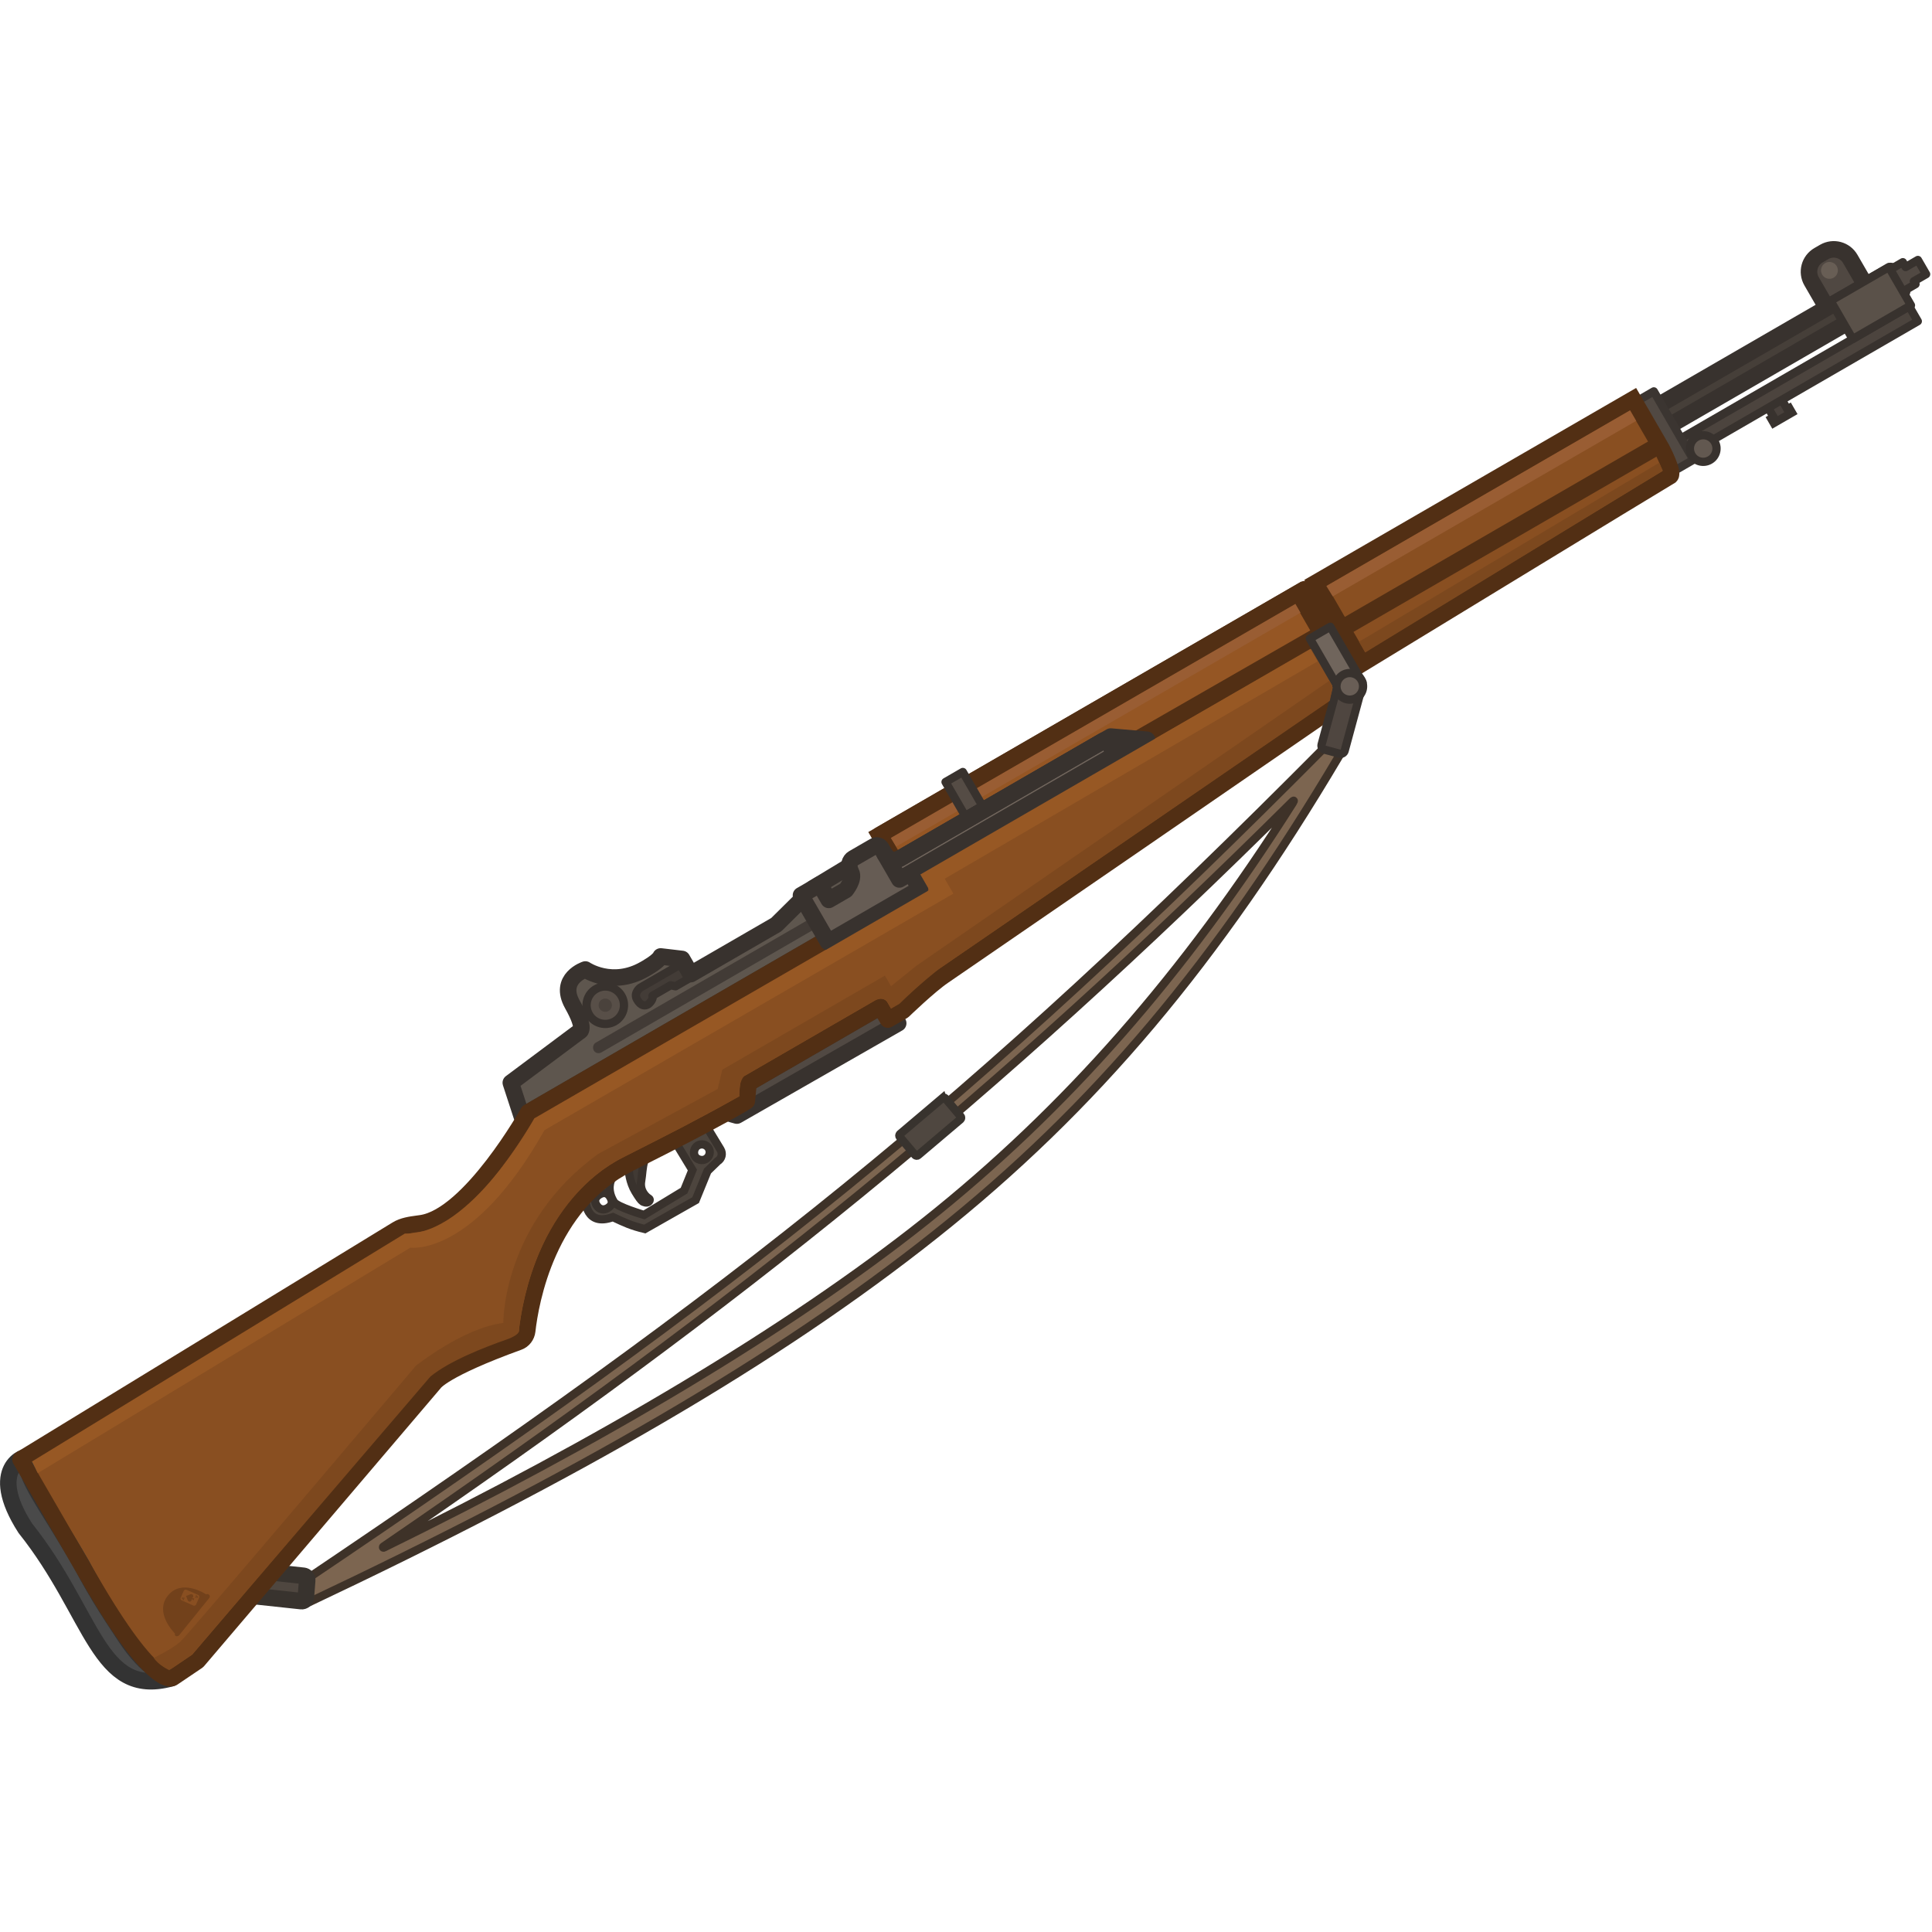 <?xml version="1.0" encoding="UTF-8" standalone="no"?>
<!-- Created with Inkscape (http://www.inkscape.org/) -->

<svg
   width="110"
   height="110"
   viewBox="0 0 29.104 29.104"
   version="1.1"
   id="svg1"
   xml:space="preserve"
   inkscape:version="1.4 (e7c3feb1, 2024-10-09)"
   sodipodi:docname="m1_garand.svg"
   inkscape:export-filename="m1garand_lootimgage.png"
   inkscape:export-xdpi="96"
   inkscape:export-ydpi="96"
   xmlns:inkscape="http://www.inkscape.org/namespaces/inkscape"
   xmlns:sodipodi="http://sodipodi.sourceforge.net/DTD/sodipodi-0.dtd"
   xmlns="http://www.w3.org/2000/svg"
   xmlns:svg="http://www.w3.org/2000/svg"><sodipodi:namedview
     id="namedview1"
     pagecolor="#ffffff"
     bordercolor="#000000"
     borderopacity="0.25"
     inkscape:showpageshadow="2"
     inkscape:pageopacity="0.0"
     inkscape:pagecheckerboard="0"
     inkscape:deskcolor="#d1d1d1"
     inkscape:document-units="px"
     inkscape:zoom="0.71891835"
     inkscape:cx="559.17337"
     inkscape:cy="-57.72561"
     inkscape:window-width="1712"
     inkscape:window-height="968"
     inkscape:window-x="0"
     inkscape:window-y="43"
     inkscape:window-maximized="1"
     inkscape:current-layer="layer1" /><defs
     id="defs1"><clipPath
       clipPathUnits="userSpaceOnUse"
       id="clipPath1"><rect
         width="253.22"
         height="253.22"
         fill="#ffffff"
         id="rect1"
         x="9.294"
         y="-174.891"
         style="stroke-width:2.302"
         transform="rotate(30)" /></clipPath><clipPath
       clipPathUnits="userSpaceOnUse"
       id="clipPath2"><rect
         width="253.22"
         height="253.22"
         fill="#ffffff"
         id="rect2"
         x="9.294"
         y="-174.891"
         style="stroke-width:2.302"
         transform="rotate(30)" /></clipPath><clipPath
       clipPathUnits="userSpaceOnUse"
       id="clipPath3"><rect
         width="253.22"
         height="253.22"
         fill="#ffffff"
         id="rect3"
         x="9.294"
         y="-174.891"
         style="stroke-width:2.302"
         transform="rotate(30)" /></clipPath><clipPath
       clipPathUnits="userSpaceOnUse"
       id="clipPath4"><rect
         width="253.22"
         height="253.22"
         fill="#ffffff"
         id="rect4"
         x="9.294"
         y="-174.891"
         style="stroke-width:2.302"
         transform="rotate(30)" /></clipPath><clipPath
       clipPathUnits="userSpaceOnUse"
       id="clipPath5"><rect
         width="253.22"
         height="253.22"
         fill="#ffffff"
         id="rect5"
         x="9.294"
         y="-174.891"
         style="stroke-width:2.302"
         transform="rotate(30)" /></clipPath><clipPath
       clipPathUnits="userSpaceOnUse"
       id="clipPath6"><rect
         width="253.22"
         height="253.22"
         fill="#ffffff"
         id="rect6"
         x="9.294"
         y="-174.891"
         style="stroke-width:2.302"
         transform="rotate(30)" /></clipPath><clipPath
       clipPathUnits="userSpaceOnUse"
       id="clipPath7"><rect
         width="253.22"
         height="253.22"
         fill="#ffffff"
         id="rect7"
         x="9.294"
         y="-174.891"
         style="stroke-width:2.302"
         transform="rotate(30)" /></clipPath><clipPath
       clipPathUnits="userSpaceOnUse"
       id="clipPath8"><rect
         width="253.22"
         height="253.22"
         fill="#ffffff"
         id="rect8"
         x="9.294"
         y="-174.891"
         style="stroke-width:2.302"
         transform="rotate(30)" /></clipPath><clipPath
       clipPathUnits="userSpaceOnUse"
       id="clipPath9"><rect
         width="253.22"
         height="253.22"
         fill="#ffffff"
         id="rect9"
         x="9.294"
         y="-174.891"
         style="stroke-width:2.302"
         transform="rotate(30)" /></clipPath><clipPath
       clipPathUnits="userSpaceOnUse"
       id="clipPath10"><rect
         width="253.22"
         height="253.22"
         fill="#ffffff"
         id="rect10"
         x="9.294"
         y="-174.891"
         style="stroke-width:2.302"
         transform="rotate(30)" /></clipPath><clipPath
       clipPathUnits="userSpaceOnUse"
       id="clipPath11"><rect
         width="253.22"
         height="253.22"
         fill="#ffffff"
         id="rect11"
         x="9.294"
         y="-174.891"
         style="stroke-width:2.302"
         transform="rotate(30)" /></clipPath></defs><g
     inkscape:label="Layer 1"
     inkscape:groupmode="layer"
     id="layer1"><g
       id="g44"
       transform="matrix(0.102,-0.059,0.059,0.102,-1.559,20.266)"><path
         fill-rule="evenodd"
         clip-rule="evenodd"
         d="m 197.374,27.118 c 0.465,-0.261 0.663,-0.828 0.462,-1.322 -0.202,-0.494 -0.74,-0.76 -1.255,-0.62 -62.302,16.889 -99.224,22.391 -167.026,27.012 -0.551,0.038 -0.797,0.356 -0.801,0.909 -0.004,0.553 -0.502,1.659 0.049,1.705 37.936,3.15 67.446,3.229 93.217,-0.583 25.797,-3.816 48.721,-12.168 75.354,-27.101 z m -75.663,25.01 c -22.011,3.256 -50.204,3.547 -80.744,1.446 -0.082,-0.005 -0.078,-0.126 0.004,-0.132 55.428,-4.199 95.87,-10.456 148.305,-24.258 0.076,-0.02 0.442,-0.099 -0.041,0.168 -22.987,12.023 -44.741,19.407 -67.523,22.777 z"
         fill="#473a2e"
         stroke="#3e3228"
         stroke-width="0.459"
         stroke-miterlimit="3.994"
         stroke-linecap="round"
         id="path1"
         style="fill:#7c6550;fill-opacity:1;stroke-width:1.057;stroke-dasharray:none"
         sodipodi:nodetypes="sccccccsssccscss" /><path
         d="m 30.288,51.559 -5.701,-4.168 -1.868,2.661 5.701,4.168 c 0.236,0.172 0.566,0.121 0.738,-0.115 l 1.244,-1.808 c 0.172,-0.236 0.121,-0.566 -0.115,-0.738 z"
         fill="#4f4740"
         stroke="#38332e"
         stroke-width="2.115"
         stroke-miterlimit="3.994"
         stroke-linecap="round"
         id="path2"
         style="stroke-linejoin:round"
         sodipodi:nodetypes="ccccccc" /><path
         d="m 267.136,15.904 2.025,-2.64e-4 -3e-5,1.547 0.287,1.08e-4 0.001,0.657 -2.669,-1.19e-4 -10e-4,-0.656 0.356,-7e-5 z"
         fill="#49413c"
         id="path3"
         style="stroke-width:2.302"
         clip-path="url(#clipPath11)" /><path
         d="m 269.161,15.904 0.529,1.85e-4 -4.4e-4,-0.529 -0.529,-1.85e-4 z m -2.025,2.64e-4 -5e-5,-0.528 -0.528,4.5e-5 4e-5,0.528 z m 2.025,1.547 -0.527,9.66e-4 -0.002,0.528 0.529,1.85e-4 z m 0.287,1.08e-4 0.529,1.84e-4 -4.4e-4,-0.529 -0.527,9.66e-4 z m 0.001,0.657 4.4e-4,0.529 0.527,-9.66e-4 0.002,-0.528 z m -2.669,-1.19e-4 -0.529,-1.85e-4 4.4e-4,0.529 0.529,1.84e-4 z m -10e-4,-0.656 0.002,-0.528 -0.529,-7.29e-4 5e-5,0.528 z m 0.356,-7e-5 4.4e-4,0.529 0.529,1.85e-4 -4.4e-4,-0.529 z m 2.025,-2.076 -2.024,4.94e-4 -2.2e-4,1.057 2.026,-1.17e-4 z m 0.529,2.076 1.5e-4,-1.547 -1.058,-3.7e-4 0.002,1.548 z m -0.24,-0.528 -0.287,-1.07e-4 -10e-4,1.056 0.287,1.07e-4 z m 0.528,1.184 -10e-4,-0.657 -1.056,7.82e-4 -8.7e-4,0.655 z m -3.197,0.528 2.669,1.19e-4 -8.9e-4,-1.057 -2.669,-1.19e-4 z m -0.529,-1.185 2e-5,0.656 1.058,5.69e-4 -0.001,-0.657 z m 0.886,-0.528 -0.356,7e-5 -0.001,1.056 0.356,-7e-5 z M 266.608,15.905 l -10e-4,1.547 1.058,3.7e-4 3e-5,-1.547 z"
         fill="#38322e"
         id="path4"
         style="stroke-width:2.302;stroke-linecap:round;stroke-linejoin:round"
         clip-path="url(#clipPath10)"
         sodipodi:nodetypes="cccccccccccccccccccccccccccccccccccccccccccccccccccccccccccccccccccccccccccccccc" /><path
         d="m 282.48,2.398 0.824,-4.27e-5 c 1.356,-1.024e-4 2.446,1.09 2.445,2.445 l 0.001,4.413 c -9e-4,1.355 -1.09,2.445 -2.446,2.445 l -0.824,4.3e-5 c -1.356,-9.7e-5 -2.446,-1.09 -2.445,-2.445 l -0.001,-4.413 c 9e-4,-1.355 1.09,-2.445 2.446,-2.445 z"
         fill="#504842"
         stroke="#38322e"
         stroke-width="1.057"
         stroke-miterlimit="3.994"
         id="path5"
         clip-path="url(#clipPath9)"
         style="stroke-width:2.117;stroke-linecap:round;stroke-linejoin:round;stroke-dasharray:none"
         sodipodi:nodetypes="csccccccc" /><path
         d="m 289.442,8.755 -37.775,1.498e-4 -1.2e-4,2.95 37.775,8e-5 z"
         fill="#463f39"
         stroke="#38322e"
         stroke-width="2.114"
         stroke-miterlimit="3.994"
         id="path6"
         clip-path="url(#clipPath8)"
         style="stroke-linecap:round;stroke-linejoin:round"
         sodipodi:nodetypes="ccccc" /><path
         fill-rule="evenodd"
         clip-rule="evenodd"
         d="m 84.071,26.204 1.475,1.829 c 0,0 -1.717,2.989 1.94,3.638 1.019,1.46 1.458,2.105 2.765,3.358 l 7.472,0.059 3.18,-2.463 1.748,-0.439 c 0.611,-0.013 1.079,-0.502 1.066,-1.113 l -0.071,-3.322 2.179,-0.047 -0.036,-1.674 z m 5.636,1.208 c 0,0 -1.207,0.744 -1.139,2.657 0.016,0.739 2.501,3.354 2.501,3.354 l 5.985,-0.129 2.24,-1.742 -0.103,-4.789 -9.259,-0.021 z m -1.24,1.833 c 0.014,0.671 -0.242,1.079 -0.982,1.095 -0.601,0.013 -1.036,-0.358 -1.05,-1.051 -0.015,-0.693 0.428,-0.968 1.007,-0.98 0.647,-0.014 1.012,0.312 1.025,0.937 z m 11.989,0.961 c 0.011,0.489 0.483,0.996 1.04,0.984 0.557,-0.012 1.008,-0.474 0.996,-1.028 -0.012,-0.554 -0.483,-0.996 -1.04,-0.984 -0.557,0.012 -1.007,0.539 -0.996,1.028 z"
         fill="#4d453e"
         stroke="#39322d"
         stroke-width="1.057"
         stroke-miterlimit="3.994"
         id="path7"
         sodipodi:nodetypes="ccccccccccccccccccccccccccsccc" /><path
         d="m 130.204,25.524 1.26,2.954 -23.764,-0.109 -0.921,-0.943 c 1.452,0.015 1.958,-0.014 1.958,-0.014 l 1.356,-1.887 8.355,8.6e-5 z"
         fill="#514943"
         stroke="#38322e"
         stroke-width="2.114"
         stroke-miterlimit="3.994"
         id="path8"
         sodipodi:nodetypes="cccccccc"
         style="stroke-linecap:round;stroke-linejoin:round" /><path
         d="m 92.649,27.005 c -0.106,0.002 -0.211,0.084 -0.262,0.192 -0.23,0.43 -0.814,1.693 -0.785,3.075 0.019,0.88 0.066,1.362 0.177,1.572 0.028,0.052 0.338,0.535 0.704,0.402 0.366,-0.133 0.123,-0.42 0.123,-0.42 -0.167,-0.342 -0.483,-1.399 0.32,-2.347 0.544,-0.65 0.995,-1.438 1.62,-2.01 0.261,-0.218 0.066,-0.639 -0.279,-0.606 z"
         fill="#413a34"
         stroke="#39322d"
         stroke-width="1.057"
         stroke-miterlimit="3.994"
         id="path9" /><path
         d="m 206.031,6.92 -3.429,-7.89e-5 5e-5,10.659 3.429,7.9e-5 z"
         fill="#514943"
         stroke="#38322e"
         stroke-width="2.114"
         stroke-miterlimit="3.994"
         id="path10" /><path
         d="m 83.857,14.655 0.93,-4.386 10.872,-1.276 c 0,0 0.904,0.346 0.957,-3.456 0.053,-3.801 3.668,-3.03 3.668,-3.03 0,0 1.781,3.748 6.592,3.748 0,0 2.02,0.053 2.579,-0.372 l 2.206,1.648 6e-5,2.233 12.626,-5.66e-5 6.406,-1.675 9.782,-0.186 6e-5,6.752 z"
         fill="#514943"
         id="path11"
         style="fill:#5e564e;fill-opacity:1;stroke-width:2.302" /><path
         d="m 96.751,11.27 32.589,1.74e-4 c 0.399,-1.94e-4 0.718,0.319 0.718,0.718 0,0.399 -0.319,0.718 -0.718,0.718 l -32.589,2.4e-5 c -0.399,-5e-6 -0.718,-0.319 -0.718,-0.718 0.026,-0.399 0.345,-0.718 0.718,-0.718 z"
         fill="#423b36"
         id="path12"
         style="stroke-width:2.302" /><path
         d="m 111.129,8.035 -5.928,-9.74e-5 c 0,0 -1.116,0.106 -1.116,1.116 1e-5,1.01 0.505,1.223 0.877,1.223 0.372,5.8e-5 1.063,-0.319 1.063,-0.664 l 2.685,4.74e-5 0.479,0.425 1.914,-1.5e-5 z"
         fill="#433c37"
         id="path13"
         style="stroke:#38322e;stroke-width:1.058;stroke-linecap:round;stroke-linejoin:round;stroke-dasharray:none;stroke-opacity:1" /><path
         d="m 100.203,10.126 c 1.321,-1.13e-4 2.392,-1.071 2.392,-2.392 -1.1e-4,-1.321 -1.071,-2.392 -2.393,-2.392 -1.321,-8.59e-5 -2.392,1.071 -2.392,2.392 1.13e-4,1.321 1.071,2.392 2.392,2.392 z"
         fill="#584f48"
         id="path14"
         style="stroke:#38322e;stroke-width:1.058;stroke-dasharray:none;stroke-opacity:1" /><path
         d="m 100.203,8.582 c 0.47,-1.639e-4 0.851,-0.381 0.851,-0.851 -1.6e-4,-0.47 -0.381,-0.851 -0.851,-0.851 -0.47,-3.55e-5 -0.851,0.381 -0.851,0.85 4.8e-5,0.47 0.381,0.851 0.851,0.851 z"
         fill="#4a423c"
         id="path15"
         style="stroke-width:2.302" /><path
         d="m 83.857,14.655 0.93,-4.386 10.872,-1.276 c 0,0 0.904,0.346 0.957,-3.456 0.053,-3.801 3.668,-3.03 3.668,-3.03 0,0 1.781,3.748 6.592,3.748 0,0 2.02,0.053 2.579,-0.372 l 2.206,1.648 6e-5,2.233 12.626,-5.66e-5 6.406,-1.675 9.782,-0.186 6e-5,6.752 z"
         stroke="#38322e"
         stroke-width="2.114"
         stroke-miterlimit="3.994"
         id="path16"
         style="fill:none;stroke-width:2.117;stroke-linecap:round;stroke-linejoin:round;stroke-dasharray:none" /><path
         d="m 254.223,13.861 35.009,-3e-4 c 2.7e-4,1.183 0,2.199 0,2.199 l -35.248,3.31e-4 z"
         fill="#4c443e"
         stroke="#38322e"
         stroke-width="1.057"
         stroke-miterlimit="3.994"
         id="path17"
         clip-path="url(#clipPath7)"
         style="stroke-linecap:round;stroke-linejoin:round"
         sodipodi:nodetypes="ccccc" /><path
         d="m 255.53,6.921 -6e-5,10.101 -4.683,6e-5 0.797,-10.101 z"
         fill="#514943"
         stroke="#3b3531"
         stroke-width="1.057"
         stroke-miterlimit="3.994"
         id="path18"
         style="stroke-linecap:round;stroke-linejoin:round"
         sodipodi:nodetypes="ccccc" /><path
         d="m 291.356,9.284 -1.2e-4,-0.718 -2.127,1.092e-4 v 3.242 l 2.127,-3.9e-5 6.4e-4,-0.425 1.808,-4e-6 2.2e-4,-2.1 z"
         fill="#514943"
         stroke="#38322e"
         stroke-width="1.057"
         stroke-miterlimit="3.994"
         id="path19"
         clip-path="url(#clipPath6)"
         style="stroke-linecap:round;stroke-linejoin:round"
         sodipodi:nodetypes="ccccccccc" /><path
         d="m 289.497,8.218 -8.612,-2.97e-5 -7.3e-4,5.641 8.612,2.9e-5 z"
         fill="#5a5149"
         stroke="#38322e"
         stroke-width="1.057"
         stroke-miterlimit="3.994"
         id="path20"
         clip-path="url(#clipPath5)"
         style="stroke-linecap:round;stroke-linejoin:round" /><path
         d="m 282.88,4.845 c 0.178,7.625e-4 0.319,-0.143 0.32,-0.319 4.4e-4,-0.176 -0.143,-0.319 -0.318,-0.319 -0.178,-7.625e-4 -0.319,0.143 -0.32,0.319 -5.5e-4,0.176 0.143,0.319 0.318,0.319 z"
         fill="#60564e"
         id="path21"
         style="fill:#685e55;fill-opacity:1;stroke-width:2.302"
         clip-path="url(#clipPath4)"
         transform="matrix(3.378,0,0,3.378,-672.863,-10.514)" /><path
         d="m 257.338,18.11 c 0.94,-1.3e-5 1.701,-0.762 1.701,-1.701 1.9e-4,-0.94 -0.762,-1.701 -1.701,-1.701 -0.94,1.3e-5 -1.701,0.762 -1.701,1.701 2e-5,0.94 0.762,1.701 1.701,1.701 z"
         fill="#544b45"
         stroke="#38322e"
         stroke-width="1.057"
         stroke-miterlimit="3.994"
         id="path22"
         style="fill:#625850;fill-opacity:1"
         sodipodi:nodetypes="ccssc" /><path
         d="m 140.482,14.654 v -2.406 l 62.787,0.199 -1.1e-4,5.263 c 7e-5,0.133 -0.026,0.266 -0.106,0.372 l -1.675,2.871 c -0.133,0.186 -0.319,0.292 -0.532,0.319 -4.891,0.399 -60.181,4.705 -62.414,4.864 -2.233,0.159 -6.699,1.879 -6.699,1.879 l -2.26,-2.49 -19.485,1.4e-5 -1.355,1.887 c 0,0 -3.27,0.186 -17.039,-0.638 -11.65,-0.697 -19.741,8.994 -21.956,11.995 -0.383,0.519 -1.027,0.792 -1.662,0.678 -10.131,-1.811 -11.922,-0.871 -11.922,-0.871 l -44.02,15.63 -3.828,0.266 c 0,0 -2.871,0.399 -2.871,-16.082 L 5.446,20.581 61.81,19.214 c 0.93,-0.023 1.814,0.341 2.682,0.697 0.141,0.058 0.281,0.115 0.421,0.171 5.856,2.334 18.95,-5.429 18.95,-5.429 z"
         fill="#70401b"
         id="path23"
         sodipodi:nodetypes="cccccccscccccsccccccccccc"
         style="fill:#894f21;fill-opacity:1;stroke-width:2.302"
         clip-path="url(#clipPath3)" /><path
         d="m 205.844,6.466 46.891,-3.27e-5 c 0,0 7e-5,0.798 0,7.283 0,0 -0.132,3.417 -0.771,3.588 -1.276,-5.6e-5 -46.12,1.037 -46.12,1.037 z"
         fill="#70401b"
         stroke="#522f14"
         stroke-width="2.114"
         stroke-miterlimit="3.994"
         stroke-linecap="round"
         id="path24"
         style="fill:#894f21;fill-opacity:1"
         sodipodi:nodetypes="cccccc" /><path
         d="m 202.997,20.475 c 0.235,7.6e-5 0.425,-0.19 0.425,-0.425 8e-5,-0.235 -0.19,-0.425 -0.425,-0.425 -0.235,1.24e-4 -0.425,0.191 -0.425,0.425 -7e-5,0.235 0.19,0.425 0.425,0.425 z"
         fill="#514943"
         id="path25"
         style="stroke-width:2.302" /><path
         d="m 131.57,39.595 -6.993,1.259 c -0.144,0.026 -0.239,0.163 -0.213,0.307 l 0.537,2.981 c 0.026,0.144 0.163,0.239 0.307,0.213 l 6.993,-1.259 c 0.144,-0.026 0.239,-0.163 0.213,-0.307 l -0.537,-2.98 c -0.026,-0.144 -0.163,-0.239 -0.307,-0.213 z"
         fill="#4f4740"
         stroke="#38332e"
         stroke-width="1.057"
         stroke-miterlimit="3.994"
         stroke-linecap="round"
         id="path26" /><path
         d="M 7.372,20.816 C 7.372,20.391 2.119,19.28 2.545,28.477 4.639,42.438 -0.291,51.918 9.05,54.421 9.103,54.447 9.091,54.367 9.064,54.314 8.719,53.836 6.957,52.108 6.665,47.004 6.532,44.532 6.225,40.882 6.441,36.106 6.459,27.013 5.552,22.228 7.372,20.816 Z"
         fill="#4a4a4a"
         stroke="#333333"
         stroke-width="2.114"
         stroke-miterlimit="3.994"
         id="path27"
         clip-path="url(#clipPath2)"
         sodipodi:nodetypes="ccccccc" /><path
         d="m 203.265,12.445 -1.3e-4,-5.981 -61.813,-3.77e-5 1.3e-4,5.781"
         fill="#854a21"
         id="path28"
         sodipodi:nodetypes="cccc"
         style="fill:#ad6939;fill-opacity:1;stroke-width:2.302" /><path
         d="m 203.265,12.445 -1.3e-4,-5.981 -61.813,-3.77e-5 1.3e-4,5.781 z"
         stroke="#522f14"
         stroke-width="0.459"
         stroke-miterlimit="3.994"
         stroke-linecap="round"
         id="path29"
         style="fill:#955624;fill-opacity:1;stroke-width:2.117;stroke-dasharray:none"
         sodipodi:nodetypes="ccccc" /><path
         d="m 204.239,6.467 2e-5,11.244 c 7e-5,0.133 -0.026,0.266 -0.106,0.372 l -1.675,2.871 c -0.133,0.186 -0.319,0.292 -0.532,0.319 -4.891,0.399 -60.182,4.705 -62.414,4.864 -2.233,0.159 -6.699,1.276 -6.699,1.276 l -2.259,1e-6 -8e-5,-1.887 -19.484,-7e-5 -1.356,1.887 c 0,0 -3.27,0.186 -17.039,-0.638 C 81.025,26.078 72.934,35.769 70.718,38.77 70.335,39.288 69.691,39.562 69.056,39.448 58.926,37.637 57.135,38.577 57.135,38.577 L 13.115,54.207 9.287,54.473 c 0,0 -2.871,0.399 -2.871,-16.082 l -6.2e-6,-17.809 56.364,-1.368 c 0.93,-0.023 1.814,0.341 2.682,0.697 0.141,0.058 0.281,0.115 0.421,0.171 5.856,2.334 18.95,-5.429 18.95,-5.429 l 56.62,1.5e-5 -2.3e-4,-8.187 z"
         stroke="#522f14"
         stroke-width="2.114"
         stroke-miterlimit="3.994"
         stroke-linecap="round"
         id="path30"
         sodipodi:nodetypes="cccccscccccccccccccccccccc"
         style="fill:none;stroke-linecap:round;stroke-linejoin:round"
         clip-path="url(#clipPath1)" /><path
         style="fill:#995d33;fill-opacity:1;fill-rule:evenodd;stroke:none;stroke-width:1.058;stroke-linecap:round;stroke-linejoin:round;stroke-miterlimit:29;stroke-dasharray:none;stroke-opacity:1"
         d="m 142.561,8.798 h 59.702 V 7.499 h -59.748 z"
         id="path43-5"
         sodipodi:nodetypes="ccccc" /><path
         d="m 154.699,4.81 -2.552,8.72e-5 -3e-5,5.351 2.552,-8.7e-5 z"
         fill="#554c45"
         stroke="#38322e"
         stroke-width="1.057"
         stroke-miterlimit="3.994"
         id="path31"
         style="stroke-linecap:round;stroke-linejoin:round"
         sodipodi:nodetypes="ccccc" /><path
         d="m 173.329,10.356 3.812,2.676 -35.368,-2.14e-4 5e-5,-2.676 z"
         fill="#3e3732"
         stroke="#38322e"
         stroke-width="1.057"
         stroke-miterlimit="3.994"
         id="path32"
         sodipodi:nodetypes="ccccc"
         style="fill:#4d433e;fill-opacity:1;stroke-width:2.117;stroke-linecap:round;stroke-linejoin:round;stroke-dasharray:none" /><path
         d="m 142.692,15.05 -13.795,2.6e-5 -6e-5,-6.953 2.492,-2.57e-5 -4e-5,2.286 2.798,-5e-6 c 0,0 1.675,-0.611 1.728,-1.622 0.053,-1.01 0.664,-1.409 1.116,-1.409 l 3.137,-5.32e-5 c 0,0 0.638,-0.026 0.638,0.771 z"
         fill="#695e56"
         id="path33"
         style="fill:#665c54;fill-opacity:1;stroke-width:2.302"
         sodipodi:nodetypes="ccccccccccc" /><path
         d="m 140.475,8.724 c 0,1.328 1.303,1.435 1.303,1.435 l 30.154,-4.5e-5 c 0.245,3.2e-5 0.441,0.197 0.441,0.441 l 4e-5,1.845 -31.898,-1.53e-4"
         fill="#5f564e"
         id="path34"
         style="stroke-width:2.302" /><path
         d="m 140.8,8.919 c 0,1.328 1.303,1.435 1.303,1.435 l 30.154,-4.5e-5 c 0.245,3.2e-5 0.441,0.197 0.441,0.441 l 4e-5,1.845 -31.898,-1.53e-4 z"
         stroke="#38322e"
         stroke-width="1.057"
         stroke-miterlimit="3.994"
         id="path35"
         style="fill:#70655c;fill-opacity:1;stroke-width:2.117;stroke-linecap:round;stroke-linejoin:round;stroke-dasharray:none" /><path
         d="m 128.897,14.996 h 13.576 v -1.963 l 30.231,-9.4e-5 -3e-5,-2.235 c 3e-5,-0.245 -0.197,-0.441 -0.441,-0.441 l -30.155,1.3e-4 c 0,0 -1.288,-0.106 -1.302,-1.413 l 1.1e-4,-0.82 c 1e-5,-0.797 -0.638,-0.771 -0.638,-0.771 l -3.137,5.32e-5 c -0.452,1.005e-4 -1.063,0.399 -1.116,1.409 -0.053,1.01 -1.728,1.622 -1.728,1.622 l -2.511,5e-6 4e-5,-2.286 -2.779,2.57e-5 z"
         stroke="#38322e"
         stroke-width="1.057"
         stroke-miterlimit="3.994"
         id="path36"
         style="fill:none;stroke-width:2.117;stroke-linecap:round;stroke-linejoin:round;stroke-dasharray:none"
         sodipodi:nodetypes="ccccccccccccccccc" /><path
         d="m 201.924,19.018 -5.765,5.722 c -0.207,0.205 -0.208,0.54 -0.003,0.747 l 1.407,1.417 c 0.206,0.207 0.54,0.208 0.747,0.003 l 5.765,-5.723 z"
         fill="#4f4640"
         stroke="#38322e"
         stroke-width="1.057"
         stroke-miterlimit="3.994"
         stroke-linecap="round"
         id="path37"
         style="stroke-width:1.057;stroke-linejoin:round;stroke-dasharray:none" /><path
         d="m 204.663,12.261 -3.021,1.3e-5 -3e-5,8.214 3.021,-1.2e-5 z"
         fill="#70655c"
         stroke="#38322e"
         stroke-width="1.057"
         stroke-miterlimit="3.994"
         id="path38"
         style="stroke-width:1.057;stroke-linejoin:round;stroke-dasharray:none"
         sodipodi:nodetypes="ccccc" /><path
         d="m 203.002,21.802 c 0.939,7.1e-5 1.701,-0.762 1.701,-1.701 -1.3e-4,-0.939 -0.762,-1.701 -1.701,-1.701 -0.94,1.4e-5 -1.701,0.762 -1.701,1.701 -7e-5,0.939 0.762,1.701 1.701,1.701 z"
         fill="#695e56"
         stroke="#38322e"
         stroke-width="1.057"
         stroke-miterlimit="3.994"
         id="path39" /><path
         style="fill:#975824;fill-opacity:1;fill-rule:evenodd;stroke:none;stroke-width:2.117;stroke-linecap:round;stroke-linejoin:round;stroke-miterlimit:29;stroke-dasharray:none;stroke-opacity:1"
         d="M 7.453,23.186 63.117,22.082 c 0,0 6.328,5.081 22.358,-4.416 m 0,0 h 60.39 v -2.204 l 55.171,-0.184 v -1.845 h -57.597 v 2.3 H 85.107 c 0,0 -14.544,8.86 -21.703,4.438 L 7.545,21.53 7.453,23.186"
         id="path40"
         sodipodi:nodetypes="cccccccccccccc" /><path
         style="fill:#7d481e;fill-opacity:1;fill-rule:evenodd;stroke:none;stroke-width:2.117;stroke-linecap:round;stroke-linejoin:round;stroke-miterlimit:29;stroke-dasharray:none;stroke-opacity:1"
         d="m 8.465,51.064 c 0,0 2.576,0.184 3.956,-0.092 1.38,-0.276 43.748,-15.463 43.748,-15.463 0,0 7.717,-1.164 12.41,0.861 0,0 6.223,-11.068 21.312,-12.632 l 17.389,0.46 1.748,-1.84 h 24.014 v 1.564 l 4.14,-0.644 63.922,-5.106 -0.069,0.966 -1.173,1.288 -60.38,4.646 c 0,0 -3.036,0.414 -6.625,1.334 h -1.242 v -1.104 c 0,0 -0.125,-0.833 -1.443,-0.833 h -19.121 c 0,0 -0.971,0.161 -1.82,1.935 l -8.508,-0.251 -8.35,-0.437 c 0,0 -11.915,-1.472 -22.45,12.329 0,0 0.046,0.76 -2.024,0.368 -2.994,-0.567 -7.685,-1.288 -10.811,-0.782 L 12.973,53.134 9.385,53.41 c 0,0 -0.874,-1.242 -0.92,-2.346 z"
         id="path41"
         sodipodi:nodetypes="cscccccccccccccccscccccscccc" /><path
         style="fill:#522f14;fill-opacity:1;fill-rule:evenodd;stroke:none;stroke-width:1.058;stroke-linecap:round;stroke-linejoin:round;stroke-miterlimit:29;stroke-dasharray:none;stroke-opacity:1"
         d="m 206.823,12.101 h 44.956 v 2.212 h -44.956 z"
         id="path42"
         sodipodi:nodetypes="ccccc" /><path
         style="fill:#995d33;fill-opacity:1;fill-rule:evenodd;stroke:none;stroke-width:1.058;stroke-linecap:round;stroke-linejoin:round;stroke-miterlimit:29;stroke-dasharray:none;stroke-opacity:1"
         d="m 206.879,9.058 h 44.808 V 7.499 h -44.854 z"
         id="path43"
         sodipodi:nodetypes="ccccc" /><path
         style="fill:#7c481e;fill-opacity:1;fill-rule:evenodd;stroke:none;stroke-width:1.058;stroke-linecap:round;stroke-linejoin:round;stroke-miterlimit:29;stroke-dasharray:none;stroke-opacity:1"
         d="m 206.879,15.76 44.67,-0.598 -0.092,1.123 -44.578,1.058 z"
         id="path44"
         sodipodi:nodetypes="ccccc" /></g><g
       id="g44-1"
       transform="matrix(0.1,-0.062,0.062,0.1,-1.561,20.01)"><path
         id="path40-6"
         style="fill:#72411b;fill-opacity:1;fill-rule:evenodd;stroke:none;stroke-width:1.058;stroke-linecap:round;stroke-linejoin:round;stroke-miterlimit:29;stroke-dasharray:none;stroke-opacity:1"
         d="m 11.519,47.4 c -2.601,0.909 -1.866,4.303 -1.796,4.599 -0.069,0.076 -0.14,0.187 -0.1,0.302 0.071,0.203 0.409,0.184 0.409,0.184 l 5.866,-2.05 c 0,0 0.231,-0.128 0.143,-0.377 -0.06,-0.17 -0.198,-0.204 -0.281,-0.208 -0.173,-0.362 -1.683,-3.344 -4.241,-2.45 z" /><path
         id="path42-8"
         style="fill:#894f21;fill-opacity:1;fill-rule:evenodd;stroke:none;stroke-width:0.794;stroke-linecap:round;stroke-linejoin:round;stroke-miterlimit:29;stroke-dasharray:none;stroke-opacity:1"
         d="m 12.756,48.504 a 0.246,0.246 0 0 0 -0.065,0.343 l 0.922,1.353 a 0.263,0.263 0 0 0 0.366,0.069 l 0.808,-0.551 a 0.246,0.246 0 0 0 0.065,-0.343 l -0.908,-1.333 a 0.288,0.288 0 0 0 -0.4,-0.076 z m 0.073,0.119 0.078,-0.053 0.312,0.228 -0.08,0.055 -0.056,-0.044 -0.1,0.068 0.02,0.068 -0.078,0.053 z m 0.095,0.06 0.038,0.125 0.064,-0.044 z m 0.538,-0.02 c 0,0 0.171,0.05 0.549,0.104 0,0 0.463,0.121 0.164,0.468 0,0 -0.023,0.059 -0.208,0.073 0,0 0.123,0.119 0.235,0.175 l -0.124,0.084 -0.123,0.084 c -0.011,-0.125 -0.077,-0.283 -0.077,-0.283 -0.056,0.116 -0.144,0.167 -0.144,0.167 -0.422,0.147 -0.376,-0.324 -0.376,-0.324 0.088,-0.372 0.104,-0.549 0.104,-0.549 z m 0.864,0.767 0.078,-0.053 0.056,0.044 0.1,-0.068 -0.02,-0.068 0.08,-0.055 0.098,0.374 -0.078,0.053 z m 0.19,0.036 0.102,0.081 -0.038,-0.125 z" /></g></g></svg>

